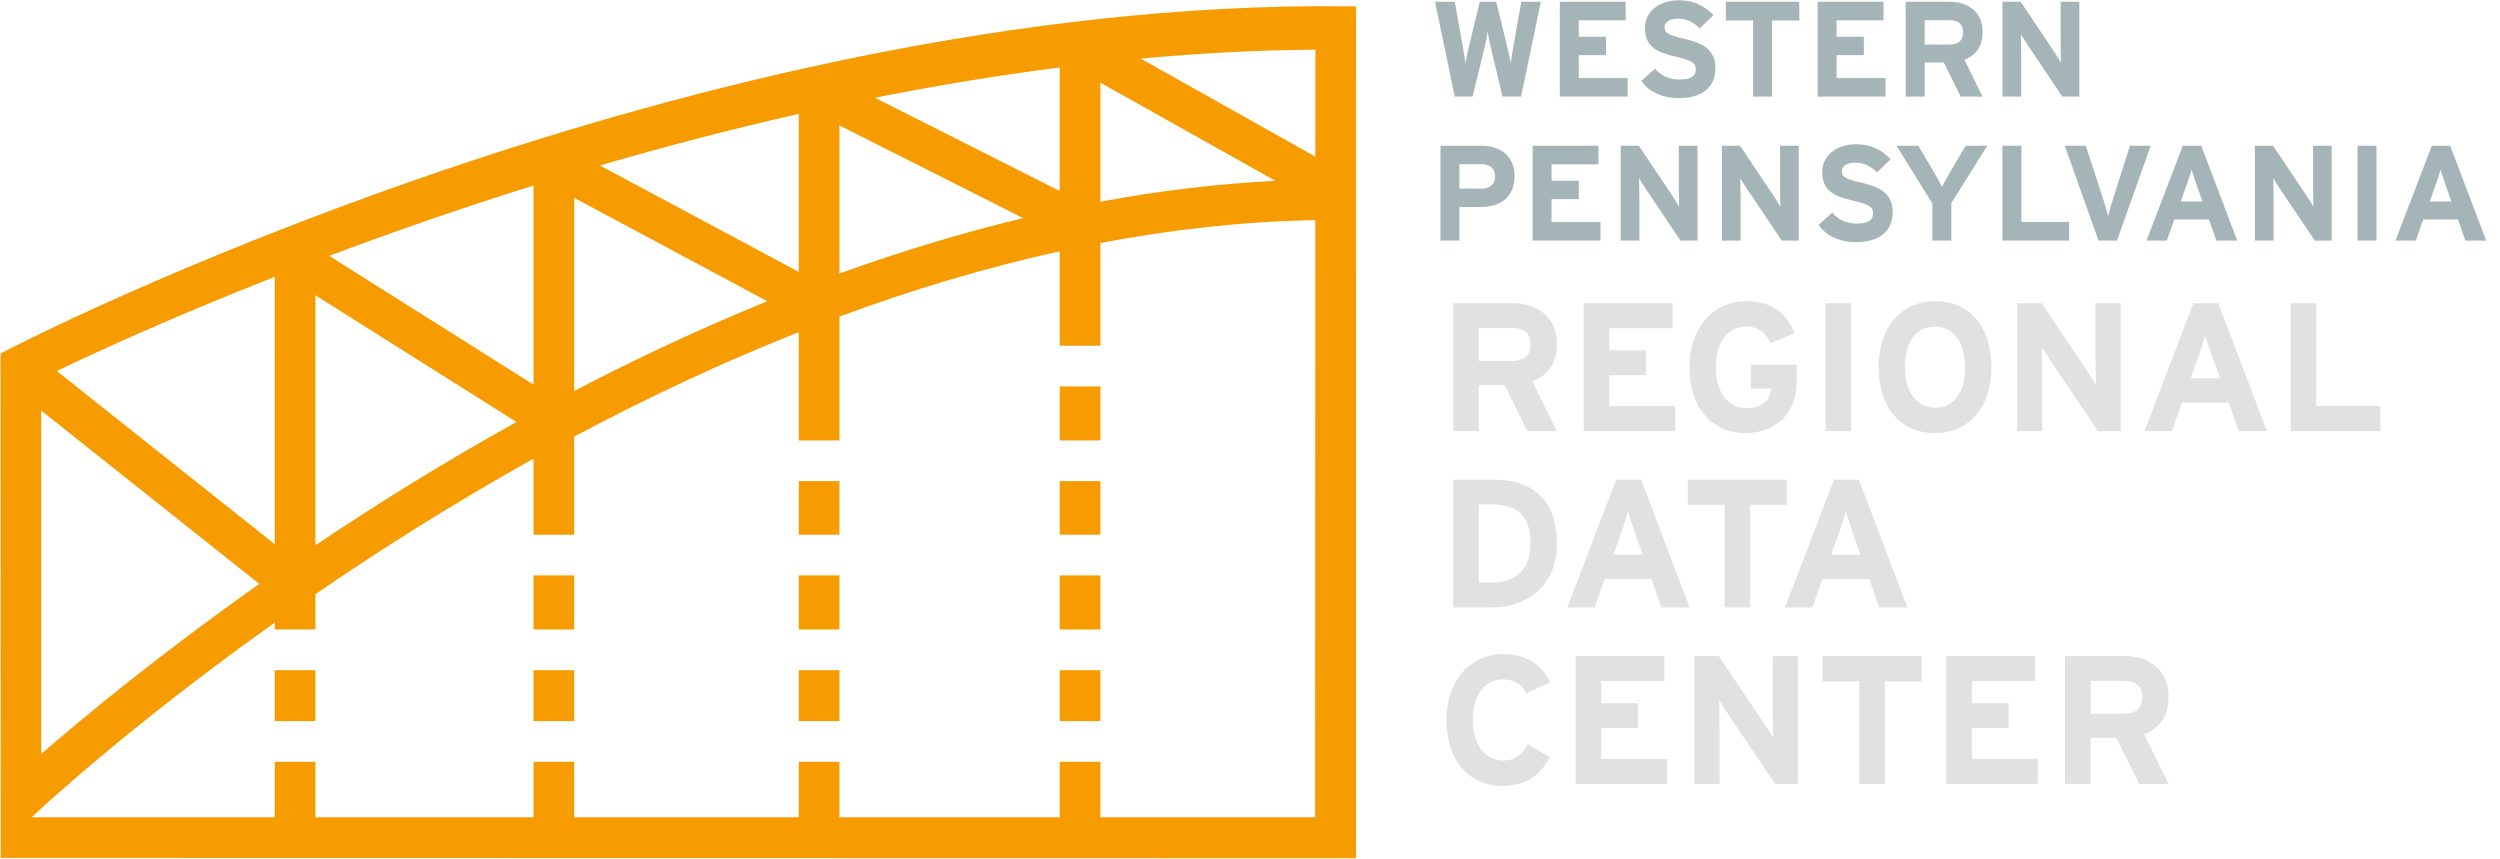 <?xml version="1.0" encoding="UTF-8" standalone="no"?>
<!-- Created with Inkscape (http://www.inkscape.org/) -->

<svg
        xmlns:dc="http://purl.org/dc/elements/1.1/"
        xmlns:cc="http://creativecommons.org/ns#"
        xmlns:rdf="http://www.w3.org/1999/02/22-rdf-syntax-ns#"
        xmlns:svg="http://www.w3.org/2000/svg"
        xmlns="http://www.w3.org/2000/svg"
        xmlns:sodipodi="http://sodipodi.sourceforge.net/DTD/sodipodi-0.dtd"
        xmlns:inkscape="http://www.inkscape.org/namespaces/inkscape"
        version="1.1"
        id="svg2"
        xml:space="preserve"
        width="245.779"
        height="84.462"
        viewBox="0 0 245.779 84.462"
        sodipodi:docname="plain_logo_rbg_cropped.svg"
        inkscape:version="0.92.1 r15371">
    <defs
            id="defs6"><clipPath
       clipPathUnits="userSpaceOnUse"
       id="clipPath22"><path
         d="m 1220,195 h 775.32 V 774.441 H 1220 Z"
         id="path20"
         inkscape:connector-curvature="0" /></clipPath></defs>
    <sodipodi:namedview
            pagecolor="#ffffff"
            bordercolor="#666666"
            borderopacity="1"
            objecttolerance="10"
            gridtolerance="10"
            guidetolerance="10"
            inkscape:pageopacity="0"
            inkscape:pageshadow="2"
            inkscape:window-width="1920"
            inkscape:window-height="1029"
            id="namedview4"
            showgrid="false"
            inkscape:zoom="4.1944444"
            inkscape:cx="175.92581"
            inkscape:cy="3.7474068"
            inkscape:window-x="0"
            inkscape:window-y="25"
            inkscape:window-maximized="1"
            inkscape:current-layer="g12"
            fit-margin-top="0"
            fit-margin-left="0"
            fit-margin-right="0"
            fit-margin-bottom="0"/>
    <g
            id="g10"
            inkscape:groupmode="layer"
            inkscape:label="ink_ext_XXXXXX"
            transform="matrix(1.333,0,0,-1.333,-21.548,103.259)">
    <g
            id="g12"
            transform="scale(0.1)"><g
         id="g16"><g
           id="g18"
           clip-path="url(#clipPath22)"><path
             d="m 1278.67,644.953 c 0,14.891 -10.89,22.188 -24.09,22.188 H 1224 v -69.969 h 13.99 v 24.789 h 15.39 c 14.5,0 25.29,6.801 25.29,22.992 m -14.39,-0.301 c 0,-6.101 -3.5,-9.101 -10,-9.101 h -16.29 v 18 h 16.09 c 6.2,0 10.2,-2.797 10.2,-8.899 m 77.76,-47.48 v 13.699 h -36.08 v 16.891 h 20.09 v 13.59 h -20.09 v 12.101 h 34.58 v 13.688 h -48.58 v -69.969 z m 71.57,0 v 69.969 h -13.8 v -29.59 c 0,-3.891 0.2,-12.688 0.2,-15.289 -0.9,1.801 -3.2,5.301 -4.89,7.898 l -24.79,36.981 h -13.4 v -69.969 h 13.8 v 30.789 c 0,3.902 -0.2,12.691 -0.2,15.293 0.9,-1.801 3.2,-5.301 4.89,-7.902 l 25.69,-38.18 z m 74.66,0 v 69.969 h -13.79 v -29.59 c 0,-3.891 0.2,-12.688 0.2,-15.289 -0.9,1.801 -3.2,5.301 -4.9,7.898 l -24.79,36.981 h -13.39 v -69.969 h 13.79 v 30.789 c 0,3.902 -0.2,12.691 -0.2,15.293 0.9,-1.801 3.2,-5.301 4.9,-7.902 l 25.69,-38.18 z m 69.27,21.191 c 0,15.2 -12.29,18.989 -23.39,21.59 -11.09,2.598 -14.09,4 -14.09,8.399 0,3.101 2.5,6.3 9.99,6.3 6.4,0 11.4,-2.601 15.9,-7.199 l 10.09,9.789 c -6.6,6.899 -14.59,11 -25.49,11 -13.79,0 -24.99,-7.801 -24.99,-20.488 0,-13.801 9,-17.891 21.89,-20.891 13.2,-3 15.6,-5 15.6,-9.5 0,-5.293 -3.9,-7.59 -12.2,-7.59 -6.69,0 -12.99,2.297 -17.89,7.989 l -10.09,-8.989 c 5.29,-7.8 15.49,-12.703 27.18,-12.703 19.09,0 27.49,9 27.49,22.293 m 69.77,48.778 h -15.89 l -9.9,-16.59 c -2.6,-4.399 -6.3,-11.098 -7.6,-13.699 -1.3,2.601 -5.09,9.5 -7.59,13.699 l -9.9,16.59 h -16.09 l 26.49,-42.578 v -27.391 h 13.99 v 27.691 z m 60.27,-69.969 v 13.801 h -35.08 v 56.168 h -14 v -69.969 z m 60.26,69.969 h -15.29 l -12.9,-40.481 c -1.3,-4.097 -2.6,-8.898 -3.19,-11.5 -0.6,2.5 -2,7.602 -3.3,11.5 l -13.2,40.481 h -15.49 l 24.89,-69.969 h 13.59 z m 63.86,-69.969 -26.59,69.969 h -13.59 l -26.79,-69.969 h 15 l 5.49,15.59 h 25.59 l 5.5,-15.59 z m -25.69,28.891 h -15.99 l 4.5,12.691 c 1.4,4.098 2.8,8.297 3.5,10.898 0.7,-2.601 2.1,-6.8 3.5,-10.898 z m 95.36,-28.891 v 69.969 h -13.79 v -29.59 c 0,-3.891 0.2,-12.688 0.2,-15.289 -0.9,1.801 -3.2,5.301 -4.9,7.898 l -24.79,36.981 h -13.39 v -69.969 h 13.79 v 30.789 c 0,3.902 -0.2,12.691 -0.2,15.293 0.9,-1.801 3.2,-5.301 4.9,-7.902 l 25.69,-38.18 z m 32.98,69.969 h -13.99 v -69.969 h 13.99 z m 80.97,-69.969 -26.59,69.969 h -13.59 l -26.79,-69.969 h 14.99 l 5.5,15.59 h 25.59 l 5.49,-15.59 z m -25.69,28.891 h -15.99 l 4.49,12.691 c 1.4,4.098 2.8,8.297 3.5,10.898 0.7,-2.601 2.1,-6.8 3.5,-10.898 l 4.5,-12.691"
             style="fill:#a5b5b7;fill-opacity:1;fill-rule:nonzero;stroke:none"
             id="path24"
             inkscape:connector-curvature="0" /><path
            d="m 1298.06,773.344 h -14.39 l -6.1,-34.078 c -0.6,-3.301 -1.4,-8.602 -1.7,-11.5 -0.5,2.898 -1.6,8.097 -2.4,11.5 l -8.29,34.078 h -12.2 l -8.2,-34.078 c -0.8,-3.403 -1.89,-8.602 -2.39,-11.5 -0.3,2.898 -1.1,8.097 -1.7,11.5 l -6.1,34.078 H 1220 l 14.59,-69.969 h 13.09 l 8.8,35.988 c 1,4.09 2,9.391 2.3,11.992 0.4,-2.601 1.4,-7.8 2.4,-11.992 l 8.59,-35.988 h 13.7 z m 64.07,-69.969 v 13.699 h -36.08 v 16.891 h 20.09 v 13.59 h -20.09 v 12.097 h 34.58 v 13.692 h -48.58 v -69.969 z m 64.68,21.188 c 0,15.203 -12.29,18.992 -23.39,21.589 -11.09,2.602 -14.09,4 -14.09,8.403 0,3.097 2.5,6.3 9.99,6.3 6.4,0 11.4,-2.601 15.9,-7.203 l 10.09,9.793 c -6.6,6.899 -14.59,11 -25.49,11 -13.79,0 -24.99,-7.8 -24.99,-20.492 0,-13.789 9,-17.89 21.9,-20.89 13.19,-3 15.59,-5 15.59,-9.5 0,-5.29 -3.9,-7.59 -12.2,-7.59 -6.69,0 -12.99,2.3 -17.89,7.992 l -10.09,-8.992 c 5.29,-7.797 15.49,-12.7 27.18,-12.7 19.1,0 27.49,9 27.49,22.29 m 61.88,34.992 v 13.789 h -54.17 v -13.789 h 20.09 v -56.18 h 13.99 v 56.18 z m 63.57,-56.18 v 13.699 h -36.08 v 16.891 h 20.09 v 13.59 h -20.09 v 12.097 h 34.59 v 13.692 h -48.58 v -69.969 z m 71.57,0 -13.39,27.188 c 8.89,3.5 13.39,10.089 13.39,20.589 0,14.891 -10.89,22.192 -24.09,22.192 h -32.58 v -69.969 h 13.99 v 25.188 h 14.09 l 12.5,-25.188 z m -14.39,47.48 c 0,-6.101 -3.5,-9.101 -10,-9.101 h -18.29 v 18 h 18.29 c 6.2,0 10,-2.602 10,-8.899 m 85.76,-47.48 v 69.969 h -13.8 v -29.59 c 0,-3.891 0.2,-12.691 0.2,-15.289 -0.9,1.801 -3.19,5.301 -4.89,7.898 l -24.79,36.981 h -13.4 v -69.969 h 13.8 v 30.789 c 0,3.899 -0.2,12.691 -0.2,15.289 0.9,-1.801 3.2,-5.301 4.9,-7.898 l 25.68,-38.18 h 12.5"
            style="fill:#a5b5b7;fill-opacity:1;fill-rule:nonzero;stroke:none"
            id="path26"
            inkscape:connector-curvature="0"/><path
            d="m 1304.85,271.391 c -5.93,12.257 -16.71,20.879 -34.49,20.879 -24.65,0 -41.9,-19.942 -41.9,-48.629 0,-29.782 16.57,-48.641 41.23,-48.641 17.11,0 28.42,7.949 34.89,21.289 l -15.9,9.43 c -4.98,-8.36 -9.97,-11.989 -18.45,-11.989 -14.15,0 -22.37,12.93 -22.37,29.911 0,17.507 8.08,29.91 22.23,29.91 8.49,0 13.88,-3.781 17.25,-10.242 z m 86.36,-74.911 v 18.461 h -48.64 v 22.77 h 27.08 v 18.32 h -27.08 v 16.297 h 46.62 v 18.461 h -65.48 V 196.48 Z m 96.46,0 v 94.309 h -18.59 V 250.91 c 0,-5.25 0.27,-17.109 0.27,-20.609 -1.21,2.418 -4.31,7.14 -6.6,10.64 l -33.41,49.848 h -18.06 V 196.48 h 18.59 v 41.5 c 0,5.25 -0.26,17.11 -0.26,20.61 1.21,-2.418 4.31,-7.141 6.6,-10.641 l 34.62,-51.469 z m 91.21,75.719 v 18.59 h -73.02 v -18.59 h 27.08 V 196.48 h 18.86 v 75.719 z m 85.68,-75.719 v 18.461 h -48.63 v 22.77 h 27.08 v 18.32 h -27.08 v 16.297 h 46.61 v 18.461 h -65.47 V 196.48 Z m 96.47,0 -18.06,36.649 c 12,4.711 18.06,13.609 18.06,27.75 0,20.082 -14.69,29.91 -32.47,29.91 h -43.92 V 196.48 h 18.86 v 33.95 h 19 l 16.84,-33.95 z m -19.4,64 c 0,-8.218 -4.72,-12.261 -13.48,-12.261 h -24.65 v 24.25 h 24.65 c 8.36,0 13.48,-3.508 13.48,-11.989"
            style="fill:#e1e1e1;fill-opacity:1;fill-rule:nonzero;stroke:none"
            id="path28"
            inkscape:connector-curvature="0"/><path
            d="m 1309.84,373.75 c 0,34.488 -19.94,47.148 -46.88,47.148 h -29.51 v -94.296 h 28.16 c 24.25,0 48.23,14.007 48.23,47.148 m -19.4,0 c 0,-17.238 -9.03,-28.828 -28.83,-28.828 h -9.3 v 57.656 h 9.97 c 19.94,0 28.16,-9.558 28.16,-28.828 m 117.35,-47.148 -35.84,94.296 h -18.32 l -36.11,-94.296 h 20.21 l 7.41,21.007 h 34.49 l 7.41,-21.007 z m -34.63,38.929 h -21.55 l 6.06,17.11 c 1.89,5.531 3.77,11.179 4.72,14.687 0.94,-3.508 2.83,-9.156 4.71,-14.687 z m 106.31,36.778 v 18.589 h -73.02 v -18.589 h 27.08 v -75.707 h 18.86 v 75.707 z m 88.92,-75.707 -35.84,94.296 h -18.32 l -36.11,-94.296 h 20.21 l 7.41,21.007 h 34.49 l 7.41,-21.007 z m -34.63,38.929 h -21.55 l 6.06,17.11 c 1.89,5.531 3.77,11.179 4.72,14.687 0.94,-3.508 2.83,-9.156 4.71,-14.687 l 6.06,-17.11"
            style="fill:#e1e1e1;fill-opacity:1;fill-rule:nonzero;stroke:none"
            id="path30"
            inkscape:connector-curvature="0"/><path
            d="m 1309.84,456.711 -18.05,36.648 c 11.99,4.711 18.05,13.602 18.05,27.75 0,20.071 -14.69,29.911 -32.47,29.911 h -43.92 v -94.309 h 18.86 v 33.949 h 19 l 16.84,-33.949 z m -19.4,64 c 0,-8.219 -4.72,-12.27 -13.47,-12.27 h -24.66 v 24.258 h 24.66 c 8.35,0 13.47,-3.508 13.47,-11.988 m 106.7,-64 v 18.461 h -48.64 v 22.769 h 27.08 v 18.321 h -27.08 v 16.301 h 46.62 v 18.457 h -65.48 v -94.309 z m 89.6,36.512 v 12.398 h -33.81 v -17.648 h 14.95 c -1.08,-8.223 -5.52,-14.282 -18.46,-14.282 -14.14,0 -22.36,12.789 -22.36,30.168 0,17.524 8.08,29.911 22.23,29.911 10.24,0 14.55,-5.25 18.05,-12.258 l 17.92,7.41 c -6.2,14.551 -16.44,23.578 -35.7,23.578 -24.66,0 -41.9,-19.937 -41.9,-48.641 0,-29.769 16.57,-48.629 41.22,-48.629 21.83,0 37.86,13.743 37.86,37.993 m 40.15,57.797 h -18.86 v -94.309 h 18.86 z M 1630.36,504 c 0,30.449 -16.84,48.5 -41.36,48.5 -24.66,0 -41.77,-18.32 -41.77,-48.77 0,-30.449 16.84,-48.5 41.5,-48.5 24.52,0 41.63,18.321 41.63,48.77 m -19.4,-0.27 c 0,-19.128 -8.76,-29.769 -21.96,-29.769 -13.21,0 -22.37,10.91 -22.37,30.039 0,19.133 8.76,29.77 21.96,29.77 13.21,0 22.37,-10.911 22.37,-30.04 m 114.78,-47.019 v 94.309 h -18.59 v -39.879 c 0,-5.25 0.27,-17.11 0.27,-20.61 -1.21,2.418 -4.31,7.141 -6.6,10.641 l -33.41,49.848 h -18.06 v -94.309 h 18.6 v 41.5 c 0,5.25 -0.27,17.109 -0.27,20.609 1.21,-2.429 4.31,-7.14 6.6,-10.64 l 34.62,-51.469 z m 107.78,0 -35.83,94.309 h -18.33 l -36.1,-94.309 h 20.21 l 7.41,21.019 h 34.49 l 7.41,-21.019 z m -34.62,38.941 h -21.56 l 6.07,17.11 c 1.88,5.519 3.77,11.179 4.71,14.679 0.94,-3.5 2.83,-9.16 4.72,-14.679 z m 118.29,-38.941 v 18.59 h -47.29 v 75.719 h -18.86 v -94.309 h 66.15"
            style="fill:#e1e1e1;fill-opacity:1;fill-rule:nonzero;stroke:none"
            id="path32"
            inkscape:connector-curvature="0"/></g></g>
        <path
                d="m 750.766,380.281 h 30 v 39.508 h -30 z"
                style="fill:#f69b00;fill-opacity:1;fill-rule:nonzero;stroke:none"
                id="path34"
                inkscape:connector-curvature="0"/>
        <path
                d="m 555.137,310.371 h 30 v 39.91 h -30 z"
                style="fill:#f69b00;fill-opacity:1;fill-rule:nonzero;stroke:none"
                id="path36"
                inkscape:connector-curvature="0"/>
        <path
                d="m 555.137,242.805 h 30 v 37.566 h -30 z"
                style="fill:#f69b00;fill-opacity:1;fill-rule:nonzero;stroke:none"
                id="path38"
                inkscape:connector-curvature="0"/>
        <path
                d="m 1131.76,659.125 -128.85,72.285 c 42.73,3.942 85.82,6.262 128.88,6.598 z m -0.19,-487.23 H 973.219 v 40.91 h -30 v -40.91 H 780.766 v 40.91 h -30 v -40.91 H 585.137 v 40.91 h -30 v -40.91 H 394.285 v 40.91 h -30 v -40.91 H 185.023 l 2.36,2.238 c 1.738,1.648 68.336,64.09 176.902,141.328 v -5.09 h 30 v 26.055 c 47.457,32.562 101.559,66.894 160.852,99.902 v -56.047 h 30 v 72.387 c 51.992,27.691 107.519,54.012 165.629,77.012 v -79.891 h 30 v 91.371 c 52.472,19.406 106.855,35.91 162.453,48.133 v -69.66 h 30 v 75.805 c 52.091,9.906 105.081,15.875 158.521,16.828 z M 192.055,471.809 352.914,343.988 C 278.152,291.23 222.246,244.805 192.055,218.555 Z m 172.23,98.675 V 373.27 L 203.516,501.016 c 27.933,13.394 84.351,39.41 160.769,69.468 z m 30,-13.613 148.278,-93.473 C 488.594,433.441 438.785,402.375 394.285,372.48 Z m 160.852,80.945 V 490.934 L 404.449,585.93 c 45.168,16.984 95.864,34.746 150.688,51.886 z m 30,-9.105 142.445,-76.238 c -49.613,-20.164 -97.285,-42.61 -142.445,-66.16 z m 165.629,61.918 V 574.094 l -146.7,78.508 c 46.653,13.609 95.813,26.539 146.7,38.027 z m 30,-8.512 L 916.27,613.77 C 870.066,602.68 824.766,588.801 780.766,572.895 Z m 162.453,42.738 v -91.082 l -136.34,68.77 c 44.516,8.848 90.133,16.445 136.34,22.312 z m 30,-11.187 129.051,-72.398 c -43.43,-2.2 -86.58,-7.516 -129.051,-15.379 z m 156.661,56.391 C 652.246,766.375 175.012,520.559 170.191,518.07 l -8.136,-4.183 0.133,-371.992 999.512,-0.204 0.1,628.25 -31.92,0.118"
                style="fill:#f69b00;fill-opacity:1;fill-rule:nonzero;stroke:none"
                id="path40"
                inkscape:connector-curvature="0"/>
        <path
                d="m 943.219,242.805 h 30 v 37.566 h -30 z"
                style="fill:#f69b00;fill-opacity:1;fill-rule:nonzero;stroke:none"
                id="path42"
                inkscape:connector-curvature="0"/>
        <path
                d="m 750.766,242.805 h 30 v 37.566 h -30 z"
                style="fill:#f69b00;fill-opacity:1;fill-rule:nonzero;stroke:none"
                id="path44"
                inkscape:connector-curvature="0"/>
        <path
                d="m 364.285,242.805 h 30 v 37.566 h -30 z"
                style="fill:#f69b00;fill-opacity:1;fill-rule:nonzero;stroke:none"
                id="path46"
                inkscape:connector-curvature="0"/>
        <path
                d="m 750.766,310.371 h 30 v 39.91 h -30 z"
                style="fill:#f69b00;fill-opacity:1;fill-rule:nonzero;stroke:none"
                id="path48"
                inkscape:connector-curvature="0"/>
        <path
                d="m 943.219,310.371 h 30 v 39.91 h -30 z"
                style="fill:#f69b00;fill-opacity:1;fill-rule:nonzero;stroke:none"
                id="path50"
                inkscape:connector-curvature="0"/>
        <path
                d="m 943.219,380.281 h 30 v 39.508 h -30 z"
                style="fill:#f69b00;fill-opacity:1;fill-rule:nonzero;stroke:none"
                id="path52"
                inkscape:connector-curvature="0"/>
        <path
                d="m 943.219,449.789 h 30 v 39.844 h -30 z"
                style="fill:#f69b00;fill-opacity:1;fill-rule:nonzero;stroke:none"
                id="path54"
                inkscape:connector-curvature="0"/></g></g>
</svg>